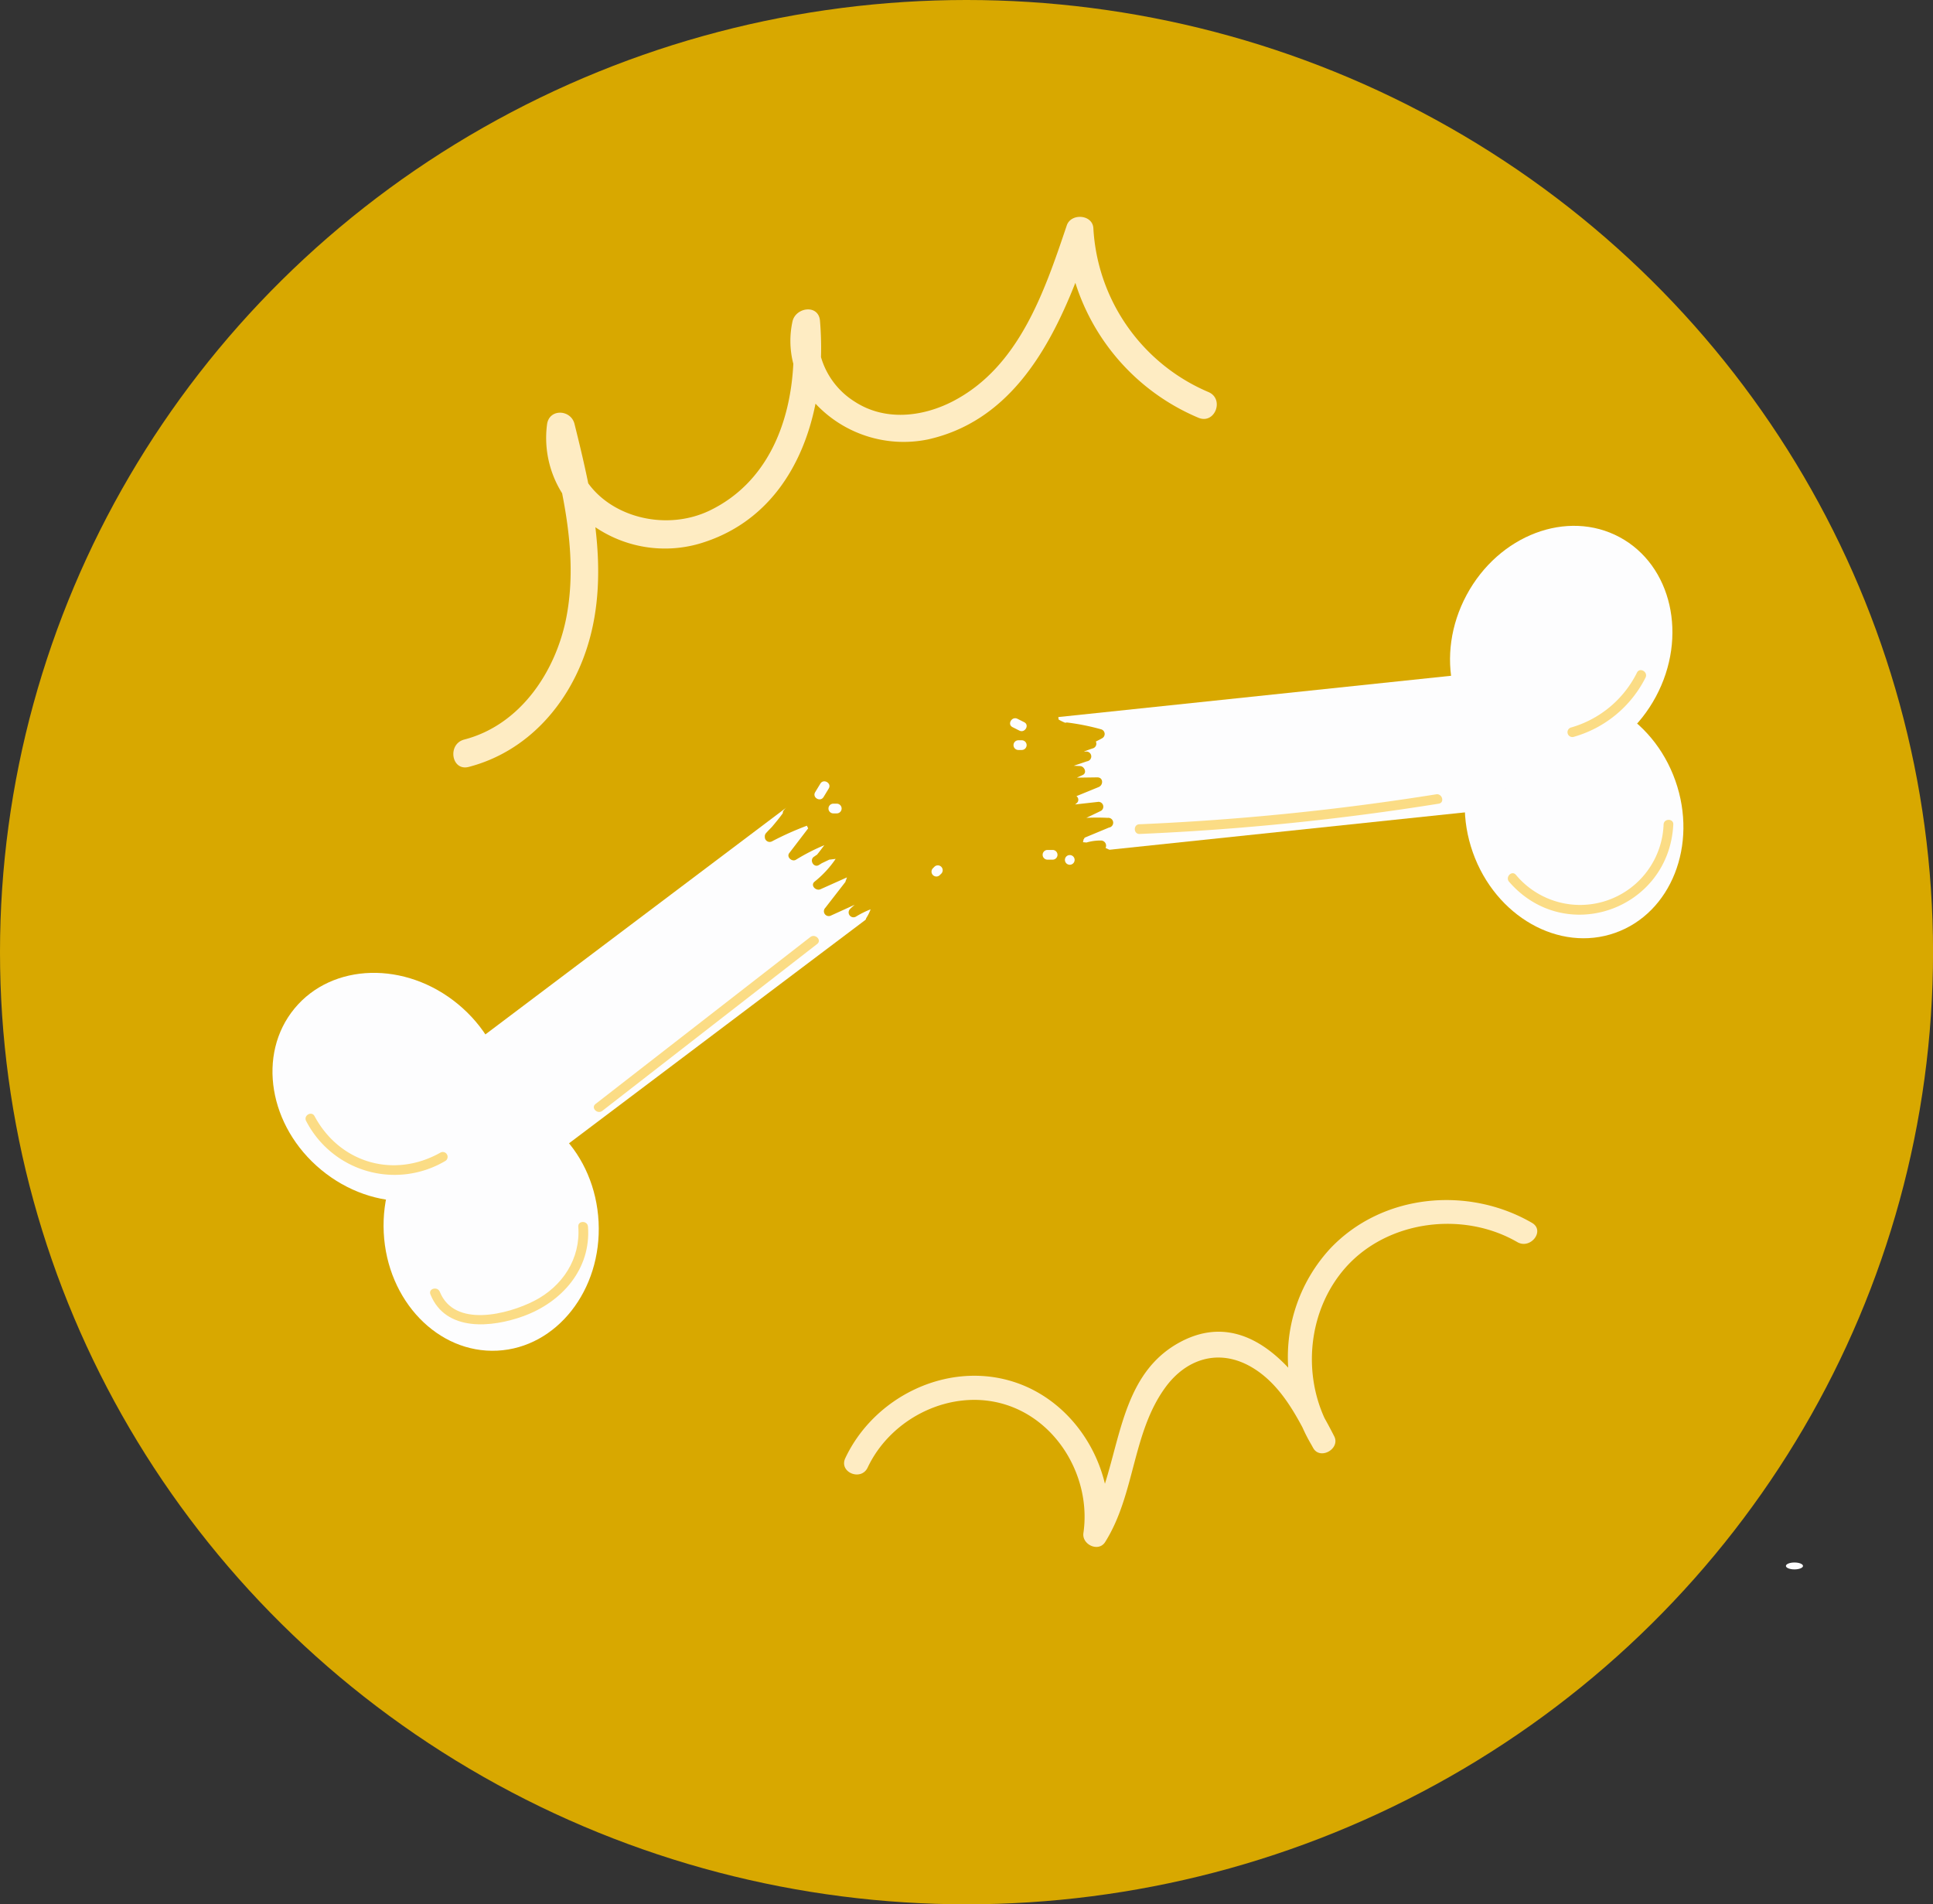 <svg id="Camada_1" data-name="Camada 1" xmlns="http://www.w3.org/2000/svg" viewBox="0 0 398.21 392.22"><rect x="0" y="0" width="398.21" height="392.22" fill="#333333" stroke="none"/><defs><style>.cls-1{fill:#fdfdfe;}.cls-2{fill:#d8a800;}.cls-3{fill:#fbdc85;}.cls-4{fill:#feecc3;}</style></defs><title>Prancheta 13</title><ellipse class="cls-1" cx="369.67" cy="322.53" rx="1.76" ry="0.71"/><ellipse class="cls-2" cx="199.11" cy="196.11" rx="199.11" ry="196.11"/><ellipse class="cls-1" cx="321.63" cy="133.03" rx="25.41" ry="22.13" transform="translate(52.28 353.47) rotate(-61.77)"/><ellipse class="cls-1" cx="324.27" cy="168.17" rx="22.13" ry="25.41" transform="translate(-37.49 117.58) rotate(-19.45)"/><rect class="cls-1" x="219.26" y="142.87" width="90.18" height="28.28" transform="translate(-14.97 28.52) rotate(-6)"/><ellipse class="cls-1" cx="100.62" cy="252.66" rx="22.13" ry="25.41" transform="matrix(1, -0.05, 0.05, 1, -12.07, 5.15)"/><ellipse class="cls-1" cx="80.27" cy="223.89" rx="22.13" ry="25.41" transform="translate(-143.48 143.22) rotate(-50.45)"/><rect class="cls-1" x="92.28" y="188.46" width="90.18" height="28.28" transform="translate(369.01 281.72) rotate(143)"/><path class="cls-2" d="M182.86,186.27c1-.29.68-1.72-.26-1.88a1,1,0,0,0-.22-.84,7.26,7.26,0,0,0-1.26-1.23,2.71,2.71,0,0,0,.17-1.6c-.43-2.3-2.39-3.43-4.5-3.63a3,3,0,0,0-1.86-3,3,3,0,0,0-.71-2.62,3.7,3.7,0,0,0-3.34-1.33,4.13,4.13,0,0,0-.29-1.58v0a.76.76,0,0,0,.12-.68,1,1,0,0,0-1.14-1.4,2,2,0,0,1-.67,0,3,3,0,0,0-.7-.33,2.1,2.1,0,0,1-.37-.66l0,0a.86.86,0,0,0-.47-1.36,1.56,1.56,0,0,0-1.34-1.22,1.77,1.77,0,0,0-.68.09,16.33,16.33,0,0,0-.25-1.87c-.24-1.26-2.17-.73-1.93.53a10.43,10.43,0,0,1,.34,2.57l-2.07,2.7a.76.76,0,0,0-.16.56c-.72,1-1.48,1.91-2.26,2.84-.4.41-.81.82-1.2,1.26a1,1,0,0,0-.25.79,1,1,0,0,0,1.49.9,63,63,0,0,1,7.17-3.21l.27.54-3.9,5.1c-.62.82.57,1.86,1.37,1.37a41.66,41.66,0,0,1,5.86-3c-.52.67-1,1.35-1.55,2l-.15.07c-.06,0-.1.08-.15.12l-.25.16c-1.08.68-.08,2.42,1,1.72l.58-.36,1.53-.73,1.32-.16a21.28,21.28,0,0,1-4.33,4.68c-.95.77.26,2,1.21,1.57l5.45-2.44-.2.57a1.1,1.1,0,0,0-.11.35l-4.15,5.35a1,1,0,0,0,1.21,1.57l4.84-2.2c-.32.28-.64.55-.94.86a1,1,0,0,0,1.22,1.57,18.2,18.2,0,0,1,3-1.49,9.29,9.29,0,0,1-.87,1.76,1,1,0,0,0,1.57,1.21L183,187.7A.88.88,0,0,0,182.86,186.27Zm-5.67-7a2,2,0,0,1,1.58,1.07,1,1,0,0,0-.53-.17l-1,0a1.22,1.22,0,0,0-.18-.36C177.12,179.64,177.15,179.46,177.19,179.24Z"/><path class="cls-2" d="M231,176.65a14,14,0,0,0-3.25-2,1.06,1.06,0,0,0-.86-1.53,10.16,10.16,0,0,0-3.07.41l-.75-.07a.69.69,0,0,0,.11-.48q.15-.22.27-.45l5-2.08a1,1,0,0,0-.27-2,42.66,42.66,0,0,0-4.38,0l3-1.44a1,1,0,0,0-.51-1.86l-4.81.54.35-.29a.9.9,0,0,0-.08-1.42l4.57-1.87c1-.4,1-2-.27-2l-4.21.06,1.17-.53c1-.43.4-1.82-.51-1.86l-1.3-.06,2.73-.92a1,1,0,0,0-.26-2h-.38c.61-.24,1.22-.47,1.86-.67a1,1,0,0,0,.6-1.4c.44-.22.89-.44,1.32-.69a1,1,0,0,0-.24-1.83,48.18,48.18,0,0,0-6.92-1.39.86.86,0,0,0-.44.05,9,9,0,0,1-3.64-2.56c-.87-1-2.28.47-1.42,1.42.29.31.57.58.85.85a1.39,1.39,0,0,0-.19.06l-1-.45a1,1,0,0,0-1,1.73l2.37,1.09a2.81,2.81,0,0,0,.17,1.1,1.56,1.56,0,0,0,.22.4,1.08,1.08,0,0,0,.11,1.26,1.27,1.27,0,0,0,.05.43c-.3.79-1.08,1.73-1.26,2.46a6.47,6.47,0,0,0,.07,3.24,6.08,6.08,0,0,0,1.55,2.63,1,1,0,0,0,.12.68,1.9,1.9,0,0,0,.78.69,1,1,0,0,0,.85,1.45l.55.05-1,.88a1,1,0,0,0,.7,1.71l1.44-.16a1,1,0,0,0-.32.3l-1.16.35c-1-.83-2.39.57-1.41,1.41a2.86,2.86,0,0,0,.3.22,1.14,1.14,0,0,0,1.25.85l.12,0a6.73,6.73,0,0,0,.19,1.07.89.89,0,0,0,.25.43,1.06,1.06,0,0,0-.05,1,9.46,9.46,0,0,1-.9.61,1,1,0,0,0,.09,1.75,1,1,0,0,0,.36.82,1.06,1.06,0,0,0,1.52.79l.51-.22c-.68.88.62,2.1,1.52,1.28a21.47,21.47,0,0,1,3.58-2.64,11.53,11.53,0,0,1,4,2.15C230.53,178.88,232,177.47,231,176.65ZM217.33,160h0a.89.89,0,0,0-.38-.06,4.13,4.13,0,0,1-.24-.7,1,1,0,0,0,.68.33l.86,0Z"/><path class="cls-3" d="M342.71,169.82a17.21,17.21,0,0,1-30.42,10.37c-.84-1-2.25.45-1.41,1.42,11.58,13.34,32.94,5.73,33.83-11.79C344.77,168.54,342.77,168.54,342.71,169.82Z"/><path class="cls-3" d="M337.23,138.53a21.88,21.88,0,0,1-13.58,11.31,1,1,0,0,0,.53,1.93A23.83,23.83,0,0,0,339,139.54C339.54,138.39,337.81,137.38,337.23,138.53Z"/><path class="cls-3" d="M121.13,252.65c-.09-1.28-2.09-1.29-2,0,.49,6.61-3.25,12.3-9.09,15.29-5.38,2.75-16.41,5.64-19.44-1.88-.48-1.17-2.41-.66-1.93.54,3.13,7.76,12.64,6.87,19.22,4.46C115.77,268.17,121.78,261.37,121.13,252.65Z"/><path class="cls-3" d="M90.8,237.36c-9.59,5.45-20.79,2.22-26-7.47-.61-1.14-2.34-.13-1.73,1a20.5,20.5,0,0,0,28.73,8.19A1,1,0,0,0,90.8,237.36Z"/><path class="cls-3" d="M166.93,193l-44.26,34.39c-1,.78.4,2.19,1.41,1.41l44.27-34.38C169.36,193.63,167.94,192.22,166.93,193Z"/><path class="cls-3" d="M295.86,163.6a530.5,530.5,0,0,1-61.12,6.17c-1.28,0-1.29,2,0,2a533.29,533.29,0,0,0,61.65-6.24C297.66,165.32,297.12,163.4,295.86,163.6Z"/><path class="cls-1" d="M169,161.4c-.35.59-.71,1.18-1.07,1.76-.67,1.1,1.06,2.11,1.73,1l1.07-1.76C171.39,161.31,169.66,160.3,169,161.4Z"/><path class="cls-1" d="M172.38,165.53h-.71a1,1,0,0,0,0,2h.71A1,1,0,0,0,172.38,165.53Z"/><path class="cls-1" d="M211,148.75l-1.41-.71c-1.14-.57-2.16,1.15-1,1.73l1.41.71C211.12,151.06,212.14,149.33,211,148.75Z"/><path class="cls-1" d="M210.49,152.47h-.7a1,1,0,0,0,0,2h.7A1,1,0,0,0,210.49,152.47Z"/><path class="cls-1" d="M216.85,175.06h-1.06a1,1,0,0,0,0,2h1.06A1,1,0,0,0,216.85,175.06Z"/><path class="cls-1" d="M220.38,176.11a1,1,0,0,0,0,2A1,1,0,0,0,220.38,176.11Z"/><path class="cls-1" d="M192.49,178.53l-.35.35a1,1,0,0,0,1.41,1.41l.36-.35A1,1,0,0,0,192.49,178.53Z"/><path class="cls-4" d="M248.93,80.74A39,39,0,0,1,225.24,47c-.17-2.85-4.61-3.15-5.48-.57-4.6,13.63-9.81,29.16-23.48,36.23-6.32,3.26-14,4.08-20.15.1a16.11,16.11,0,0,1-7-9.21,66.76,66.76,0,0,0-.21-7.5c-.31-3.44-5-2.78-5.66.15a18.69,18.69,0,0,0,.17,8.73c-.61,12.29-5.4,24.47-17.16,30.19-8.71,4.23-19.87,1.64-25.09-5.57-.84-4.14-1.83-8.23-2.83-12.24-.75-3-5.25-3.21-5.66.14a21.39,21.39,0,0,0,3.11,14.14c1.66,8.43,2.51,17,.89,25.48-2.16,11.25-9.51,22.26-21.05,25.25-3.53.92-2.66,6.56.91,5.64,12.14-3.15,20.74-13,24.44-24.74,2.53-8,2.65-16.36,1.66-24.63A25.59,25.59,0,0,0,144,112c14-4.09,21.39-15.78,24-28.86a24.87,24.87,0,0,0,23.15,7.37c16.26-3.63,24.66-17.77,30.38-32.26a44.8,44.8,0,0,0,25.32,27.78C250.27,87.5,252.32,82.17,248.93,80.74Z"/><path class="cls-4" d="M315.59,251.86c-13.17-7.63-30.84-6-41.53,5.27a32.92,32.92,0,0,0-8.68,24.56c-5.85-6.21-13.38-10-22.22-5.29-11,5.88-12.11,18.31-15.54,29.2-2.32-9.71-9.46-18.22-19.32-21.15-13.5-4-28.26,3.36-34.16,15.87-1.38,2.92,3.25,4.83,4.61,1.93,4.84-10.26,17.2-16.35,28.23-13s17.85,15.27,16.21,26.51c-.34,2.35,3.09,4,4.47,1.86,6.2-9.84,5.56-22.52,12.44-31.9,4.26-5.81,10.82-7.95,17.36-4.35,5,2.77,8.18,7.61,10.84,12.59a35.35,35.35,0,0,0,1.89,3.67,1.09,1.09,0,0,1,.08.15h0l.32.57c1.5,2.38,5.55,0,4.27-2.52-.61-1.2-1.28-2.47-2-3.75-4.57-10-3.1-22.52,4.25-30.91,8.65-9.85,24.28-11.82,35.45-5.35C315.3,257.42,318.37,253.47,315.59,251.86Z"/></svg>